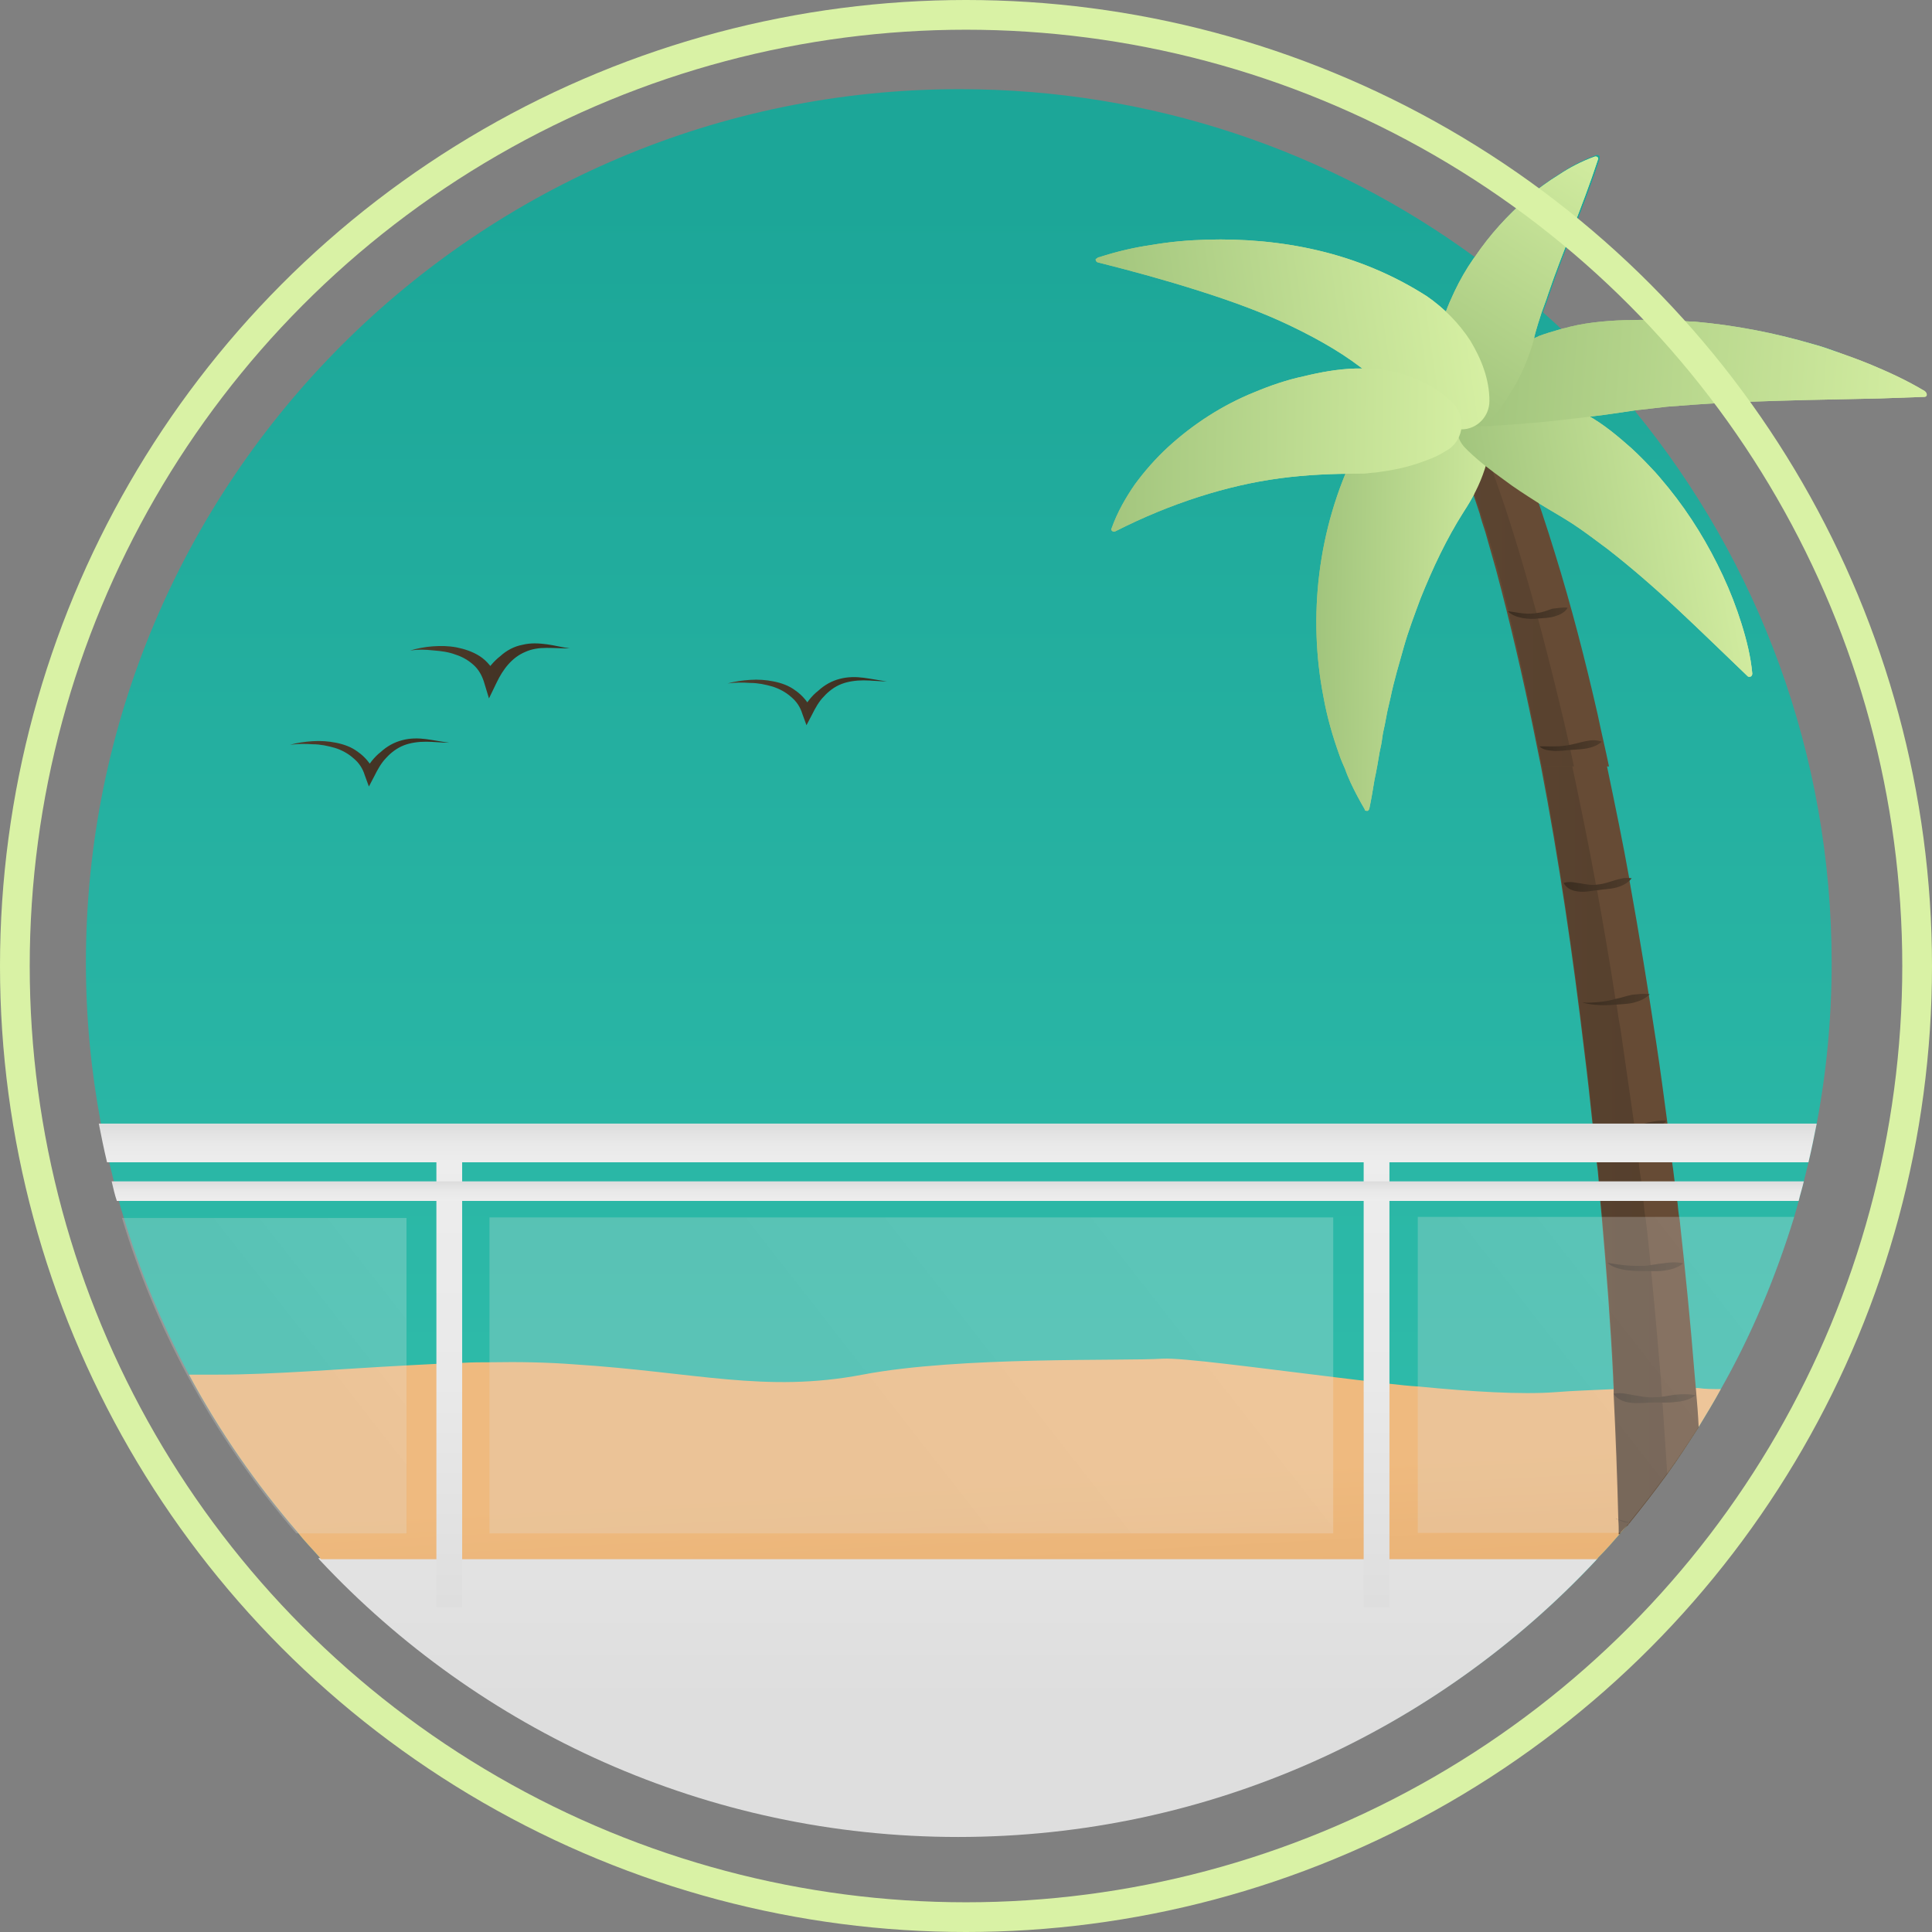 <svg width="65" height="65" viewBox="0 0 65 65" fill="none" xmlns="http://www.w3.org/2000/svg">
<rect x="0" y="0" width="65" height="65" fill="#808080" stroke="none"/>
<path d="M55 13.821C59.144 18.884 61.624 25.353 61.624 32.41C61.624 34.248 61.451 36.069 61.121 37.803C61.035 38.237 60.948 38.67 60.844 39.104C60.792 39.312 60.74 39.538 60.688 39.746C60.636 39.971 60.566 40.179 60.514 40.405C60.462 40.595 60.41 40.786 60.358 40.959C59.734 42.988 58.919 44.931 57.896 46.734C57.67 47.15 57.428 47.549 57.185 47.948C56.838 48.486 56.491 49.023 56.127 49.526C55.711 50.098 55.277 50.653 54.844 51.191C54.827 51.208 54.809 51.225 54.809 51.243C54.722 51.347 54.618 51.468 54.532 51.572C54.514 51.59 54.514 51.59 54.497 51.607C54.272 51.867 54.029 52.144 53.786 52.387C53.769 52.404 53.751 52.422 53.734 52.457C48.376 58.179 40.746 61.769 32.266 61.769C23.803 61.769 16.156 58.179 10.798 52.457C10.78 52.439 10.763 52.422 10.746 52.387C10.503 52.11 10.243 51.85 10.017 51.555C8.613 49.925 7.381 48.156 6.358 46.248C5.457 44.566 4.711 42.798 4.156 40.942C4.104 40.751 4.035 40.578 4 40.387C3.931 40.179 3.879 39.954 3.827 39.728C3.775 39.52 3.723 39.295 3.67 39.087C3.566 38.653 3.48 38.22 3.393 37.786C3.064 36.035 2.89 34.231 2.89 32.393C2.89 16.162 16.052 3 32.283 3C38.769 3 44.769 5.098 49.624 8.653C49.642 8.636 49.659 8.601 49.676 8.584C50.179 7.838 50.786 7.179 51.445 6.607C51.774 6.312 52.139 6.052 52.503 5.827C52.867 5.584 53.266 5.376 53.699 5.22C53.751 5.202 53.803 5.22 53.821 5.272C53.821 5.289 53.821 5.306 53.821 5.341C53.543 6.191 53.248 6.954 52.954 7.699C52.659 8.445 52.381 9.156 52.139 9.867C52.069 10.092 51.983 10.301 51.913 10.509C52.121 10.699 52.347 10.89 52.555 11.098C52.659 11.064 52.78 11.046 52.884 11.011C53.231 10.925 53.595 10.873 53.942 10.838C54.289 10.803 54.653 10.786 55 10.786C55.347 10.769 55.694 10.786 56.04 10.786L56.561 10.803C56.734 10.821 56.907 10.838 57.081 10.838C58.451 10.96 59.786 11.22 61.087 11.601C61.347 11.671 61.59 11.757 61.832 11.844L63.289 13.387C62.456 13.405 61.642 13.422 60.844 13.439C59.56 13.474 58.277 13.509 57.046 13.595L56.127 13.665C55.815 13.699 55.52 13.734 55.225 13.769C55.104 13.803 55.052 13.803 55 13.821Z" fill="url(#paint0_linear_643_1456)"/>
<path d="M53.751 52.422C53.734 52.439 53.717 52.456 53.699 52.491C48.341 58.214 40.711 61.803 32.231 61.803C23.769 61.803 16.121 58.214 10.763 52.491C10.746 52.474 10.728 52.456 10.711 52.422H53.751Z" fill="url(#paint1_linear_643_1456)"/>
<path d="M57.896 46.734C57.67 47.15 57.428 47.549 57.185 47.948C56.838 48.486 56.491 49.023 56.127 49.526C55.711 50.098 55.277 50.653 54.844 51.191C54.827 51.208 54.809 51.225 54.809 51.243C54.722 51.347 54.618 51.468 54.532 51.572C54.514 51.59 54.514 51.59 54.497 51.607C54.272 51.867 54.029 52.145 53.786 52.387C53.769 52.405 53.751 52.422 53.734 52.457H10.798C10.78 52.439 10.763 52.422 10.746 52.387C10.503 52.11 10.243 51.85 10.017 51.555C8.613 49.925 7.382 48.156 6.358 46.248C6.688 46.248 7.017 46.248 7.33 46.248C9.185 46.248 11.405 46.058 13.711 45.936C14.04 45.919 14.387 45.902 14.717 45.884C15.012 45.867 15.289 45.867 15.584 45.85C15.896 45.832 16.208 45.832 16.503 45.832C17.457 45.815 18.393 45.832 19.312 45.902C23.387 46.162 25.746 46.873 29.023 46.248C32.3 45.624 37.798 45.798 39.116 45.711C39.775 45.676 42.202 46.006 44.907 46.335C45.237 46.37 45.584 46.422 45.931 46.457C46.225 46.491 46.503 46.526 46.798 46.561C47.11 46.595 47.405 46.63 47.717 46.647C49.503 46.821 51.185 46.925 52.329 46.838C52.954 46.786 53.647 46.769 54.341 46.734C54.879 46.717 55.416 46.699 55.971 46.699C56.352 46.699 56.751 46.699 57.133 46.699C57.358 46.734 57.618 46.734 57.896 46.734Z" fill="url(#paint2_linear_643_1456)"/>
<path d="M54.497 51.59C54.48 51.607 54.48 51.607 54.462 51.624V51.59C54.462 51.433 54.462 51.295 54.445 51.139V51.121C54.41 49.717 54.358 48.329 54.289 46.925V46.907C54.289 46.873 54.289 46.821 54.289 46.769C54.289 46.63 54.272 46.474 54.272 46.335C54.185 44.549 54.046 42.746 53.89 40.959C53.873 40.769 53.855 40.578 53.838 40.404C53.821 40.196 53.803 39.971 53.786 39.746C53.769 39.538 53.751 39.312 53.717 39.104C53.682 38.705 53.63 38.306 53.595 37.907V37.89C53.595 37.855 53.595 37.821 53.578 37.803C53.491 36.988 53.404 36.173 53.3 35.358C52.919 32.15 52.451 28.942 51.844 25.786C51.757 25.352 51.67 24.919 51.584 24.503C51.22 22.717 50.803 20.931 50.335 19.179C50.214 18.746 50.092 18.329 49.971 17.896C49.902 17.688 49.832 17.48 49.78 17.272C49.711 17.064 49.642 16.855 49.572 16.647C49.486 16.387 49.399 16.127 49.295 15.867C49.243 15.711 49.191 15.572 49.139 15.416C49.069 15.243 49 15.069 48.931 14.896C48.861 14.705 48.775 14.514 48.688 14.324C48.653 14.237 48.618 14.15 48.584 14.063L49.017 13.855H49.035L49.191 13.786L49.347 13.717L50.092 13.37L50.162 13.335L50.248 13.3C50.248 13.318 50.248 13.318 50.266 13.335C50.318 13.457 50.37 13.561 50.422 13.682C50.439 13.699 50.439 13.717 50.457 13.751C50.509 13.855 50.543 13.96 50.595 14.063C50.647 14.168 50.682 14.272 50.734 14.376C51.011 15.017 51.254 15.659 51.48 16.3C51.549 16.491 51.618 16.699 51.688 16.89C51.688 16.907 51.705 16.907 51.705 16.925C51.757 17.081 51.809 17.237 51.861 17.393C51.931 17.584 51.983 17.792 52.052 17.983C52.121 18.208 52.191 18.433 52.26 18.659C52.815 20.462 53.283 22.266 53.699 24.104C53.838 24.694 53.959 25.266 54.081 25.855C54.341 27.104 54.601 28.352 54.827 29.618C54.827 29.636 54.827 29.636 54.827 29.653C55.156 31.474 55.451 33.295 55.728 35.115C55.867 36.035 55.988 36.954 56.11 37.873C56.162 38.306 56.214 38.74 56.266 39.173C56.3 39.381 56.318 39.607 56.352 39.815C56.387 40.023 56.404 40.248 56.439 40.474C56.457 40.665 56.474 40.855 56.509 41.029C56.699 42.763 56.873 44.48 57.011 46.214C57.029 46.404 57.046 46.595 57.063 46.803C57.098 47.202 57.133 47.618 57.15 48.017C56.803 48.555 56.457 49.092 56.092 49.595C55.676 50.167 55.243 50.722 54.809 51.26C54.792 51.277 54.775 51.295 54.775 51.312C54.688 51.364 54.584 51.485 54.497 51.59Z" fill="#664B35"/>
<path opacity="0.4" d="M54.462 51.624V51.59C54.462 51.434 54.462 51.295 54.462 51.139V51.121C54.428 49.717 54.376 48.33 54.306 46.925C54.306 46.925 54.306 46.907 54.306 46.89C54.306 46.855 54.306 46.803 54.306 46.751C54.306 46.595 54.289 46.457 54.289 46.301C54.202 44.514 54.063 42.728 53.907 40.942C53.89 40.751 53.873 40.561 53.855 40.387C53.838 40.162 53.821 39.954 53.803 39.728C53.786 39.52 53.769 39.295 53.734 39.087C53.699 38.688 53.665 38.289 53.613 37.907V37.89C53.613 37.855 53.613 37.821 53.595 37.786C53.509 36.971 53.422 36.156 53.318 35.341C52.936 32.133 52.468 28.925 51.879 25.769C51.844 25.561 51.792 25.353 51.757 25.145C51.705 24.919 51.67 24.694 51.618 24.468C51.254 22.665 50.838 20.896 50.37 19.145C50.127 18.295 49.884 17.445 49.59 16.613C49.59 16.595 49.572 16.561 49.555 16.526C49.486 16.318 49.416 16.127 49.347 15.919C49.347 15.902 49.347 15.902 49.329 15.884C49.26 15.694 49.191 15.486 49.104 15.295C49.052 15.156 49 15 48.931 14.861C48.861 14.671 48.775 14.48 48.688 14.289C48.653 14.202 48.618 14.116 48.584 14.029L49.017 13.821H49.035L49.208 13.734L49.347 13.665C49.416 13.838 49.486 14.012 49.555 14.185C49.572 14.22 49.59 14.254 49.607 14.306C49.607 14.324 49.624 14.341 49.624 14.358C49.676 14.48 49.728 14.601 49.763 14.723C49.85 14.948 49.936 15.174 50.023 15.399C50.04 15.468 50.075 15.538 50.092 15.607C50.11 15.676 50.144 15.746 50.162 15.815C50.214 15.954 50.266 16.11 50.318 16.266C50.352 16.37 50.404 16.491 50.439 16.595C50.491 16.752 50.543 16.89 50.595 17.046C50.682 17.306 50.751 17.549 50.838 17.809C50.89 17.983 50.942 18.174 50.994 18.347C51.011 18.416 51.046 18.503 51.063 18.572C51.115 18.746 51.167 18.919 51.22 19.11C51.237 19.197 51.272 19.283 51.289 19.353C51.341 19.526 51.393 19.717 51.445 19.89C51.514 20.15 51.584 20.41 51.653 20.653C51.67 20.705 51.688 20.757 51.705 20.827C51.705 20.844 51.722 20.861 51.722 20.879C51.809 21.191 51.896 21.503 51.965 21.815C52.052 22.145 52.139 22.474 52.208 22.803C52.26 23.046 52.329 23.289 52.381 23.532C52.434 23.775 52.503 24.017 52.555 24.26C52.624 24.52 52.676 24.798 52.746 25.075C52.763 25.127 52.763 25.197 52.78 25.249C52.815 25.439 52.867 25.613 52.902 25.803C53.179 27.121 53.457 28.457 53.699 29.792C53.717 29.844 53.717 29.913 53.734 29.965C53.959 31.197 54.168 32.428 54.358 33.659C54.376 33.711 54.376 33.78 54.393 33.832C54.428 34.075 54.462 34.335 54.514 34.578C54.67 35.653 54.827 36.746 54.983 37.838C54.983 37.873 54.983 37.907 55 37.942C55 38.012 55.017 38.064 55.017 38.133C55.052 38.462 55.104 38.809 55.139 39.139C55.156 39.347 55.191 39.572 55.225 39.78C55.243 39.988 55.277 40.214 55.295 40.439C55.312 40.63 55.329 40.821 55.364 40.994C55.434 41.532 55.486 42.069 55.538 42.607C55.538 42.676 55.555 42.746 55.555 42.798C55.676 44.012 55.78 45.243 55.884 46.457C55.884 46.561 55.902 46.665 55.902 46.786C55.902 46.873 55.919 46.959 55.919 47.046C55.919 47.116 55.919 47.185 55.936 47.237C55.988 48.017 56.04 48.798 56.092 49.578C55.676 50.15 55.243 50.705 54.809 51.243C54.792 51.26 54.775 51.277 54.775 51.295C54.688 51.399 54.584 51.52 54.497 51.624C54.48 51.607 54.48 51.607 54.462 51.624Z" fill="url(#paint3_linear_643_1456)"/>
<path d="M54.445 51.121C54.566 51.156 54.688 51.191 54.809 51.191C54.792 51.208 54.775 51.225 54.775 51.242C54.67 51.225 54.549 51.191 54.445 51.121C54.445 51.138 54.445 51.138 54.445 51.121C54.41 51.121 54.376 51.104 54.358 51.086C54.393 51.104 54.428 51.121 54.445 51.121Z" fill="url(#paint4_linear_643_1456)"/>
<path d="M57.046 46.942C56.838 47.098 56.612 47.15 56.37 47.167C56.127 47.202 55.901 47.185 55.659 47.185C55.416 47.185 55.191 47.219 54.948 47.202C54.722 47.185 54.445 47.133 54.289 46.89C54.566 46.838 54.757 46.907 54.983 46.942C55.208 46.977 55.433 47.029 55.659 47.011C55.884 47.011 56.11 46.959 56.335 46.925C56.56 46.907 56.786 46.89 57.046 46.942Z" fill="url(#paint5_linear_643_1456)"/>
<path d="M56.63 42.503C56.439 42.659 56.231 42.711 56.006 42.746C55.798 42.78 55.572 42.763 55.347 42.763C55.121 42.763 54.913 42.763 54.688 42.728C54.48 42.694 54.254 42.642 54.081 42.486C54.306 42.52 54.497 42.555 54.705 42.572C54.913 42.59 55.121 42.59 55.329 42.59C55.538 42.572 55.746 42.52 55.954 42.503C56.179 42.468 56.387 42.451 56.63 42.503Z" fill="url(#paint6_linear_643_1456)"/>
<path d="M56.075 37.699C55.919 37.873 55.711 37.959 55.503 38.029C55.295 38.081 55.069 38.098 54.844 38.115C54.618 38.133 54.41 38.15 54.185 38.115C53.959 38.081 53.734 38.029 53.578 37.873C53.803 37.907 53.994 37.942 54.202 37.959C54.41 37.977 54.618 37.959 54.826 37.925C55.035 37.89 55.225 37.821 55.433 37.769C55.642 37.734 55.832 37.682 56.075 37.699Z" fill="url(#paint7_linear_643_1456)"/>
<path d="M55.503 33.451C55.347 33.607 55.173 33.676 54.982 33.728C54.792 33.78 54.601 33.78 54.393 33.798C54.011 33.832 53.612 33.832 53.231 33.728C53.422 33.746 53.612 33.728 53.803 33.711C53.994 33.694 54.185 33.659 54.358 33.607C54.549 33.572 54.722 33.503 54.913 33.468C55.104 33.451 55.277 33.416 55.503 33.451Z" fill="url(#paint8_linear_643_1456)"/>
<path d="M54.896 29.549C54.757 29.723 54.566 29.809 54.376 29.861C54.185 29.913 53.977 29.913 53.769 29.948C53.561 29.965 53.37 30.017 53.162 30C52.954 29.983 52.728 29.931 52.607 29.705C52.85 29.636 53.006 29.705 53.197 29.723C53.37 29.757 53.578 29.792 53.769 29.757C53.96 29.74 54.15 29.671 54.324 29.618C54.497 29.566 54.67 29.514 54.896 29.549Z" fill="url(#paint9_linear_643_1456)"/>
<path d="M53.89 24.953C53.734 25.092 53.56 25.144 53.387 25.179C53.214 25.214 53.023 25.214 52.85 25.231C52.676 25.248 52.485 25.266 52.312 25.266C52.139 25.248 51.931 25.248 51.792 25.11C51.983 25.11 52.139 25.11 52.312 25.11C52.485 25.11 52.659 25.092 52.832 25.058C53.006 25.023 53.179 24.971 53.352 24.936C53.526 24.901 53.699 24.884 53.89 24.953Z" fill="url(#paint10_linear_643_1456)"/>
<path d="M52.745 20.445C52.641 20.619 52.468 20.688 52.295 20.74C52.121 20.792 51.948 20.792 51.757 20.809C51.584 20.827 51.393 20.827 51.219 20.792C51.046 20.757 50.873 20.705 50.734 20.567C50.925 20.584 51.063 20.619 51.237 20.636C51.393 20.653 51.566 20.653 51.74 20.619C51.913 20.601 52.069 20.532 52.225 20.48C52.399 20.462 52.555 20.428 52.745 20.445Z" fill="url(#paint11_linear_643_1456)"/>
<path d="M50.231 13.908C50.248 13.925 50.248 13.942 50.248 13.977C50.248 13.994 50.248 14.029 50.248 14.046V14.185C50.248 14.272 50.231 14.358 50.231 14.445C50.214 14.618 50.196 14.775 50.162 14.931C50.11 15.243 50.04 15.52 49.954 15.78C49.78 16.318 49.538 16.769 49.243 17.22C48.67 18.121 48.202 19.11 47.786 20.15C47.595 20.671 47.387 21.208 47.231 21.763C47.075 22.318 46.902 22.89 46.78 23.48C46.746 23.619 46.711 23.775 46.676 23.931C46.642 24.087 46.624 24.225 46.59 24.381C46.555 24.538 46.52 24.694 46.503 24.832C46.485 24.988 46.451 25.145 46.416 25.301C46.364 25.613 46.312 25.925 46.243 26.237C46.191 26.549 46.139 26.879 46.069 27.208C46.052 27.26 46.017 27.295 45.965 27.277C45.931 27.277 45.913 27.26 45.913 27.225C45.74 26.931 45.584 26.636 45.445 26.341C45.376 26.185 45.306 26.029 45.254 25.873C45.185 25.717 45.115 25.561 45.063 25.405C44.838 24.78 44.647 24.121 44.526 23.445C44.266 22.11 44.214 20.705 44.387 19.301C44.561 17.896 44.959 16.509 45.601 15.191C45.913 14.532 46.347 13.925 46.936 13.457C47.231 13.214 47.543 13.006 47.925 12.85C48.011 12.815 48.115 12.78 48.202 12.746C48.306 12.711 48.393 12.676 48.497 12.659C48.601 12.624 48.705 12.607 48.809 12.59L49.173 12.555C49.538 12.26 50.092 12.312 50.387 12.676C50.665 13.075 50.613 13.613 50.231 13.908Z" fill="url(#paint12_linear_643_1456)"/>
<path d="M49.676 13.439C50.318 13.214 50.994 13.231 51.636 13.318C52.277 13.439 52.884 13.665 53.422 13.977C53.977 14.289 54.445 14.688 54.896 15.087C55.121 15.295 55.329 15.503 55.538 15.728C55.746 15.936 55.936 16.179 56.127 16.405C56.873 17.324 57.48 18.329 57.965 19.37C58.208 19.89 58.416 20.428 58.59 20.983C58.763 21.538 58.902 22.092 58.954 22.665C58.954 22.717 58.919 22.769 58.867 22.769C58.832 22.769 58.815 22.769 58.798 22.751C57.983 21.971 57.202 21.208 56.422 20.48C55.642 19.751 54.861 19.075 54.081 18.468C53.682 18.173 53.3 17.878 52.902 17.618C52.503 17.358 52.087 17.133 51.705 16.89C51.324 16.647 50.942 16.405 50.578 16.127C50.196 15.85 49.815 15.572 49.399 15.173L49.312 15.087C48.931 14.723 48.913 14.098 49.295 13.717C49.399 13.561 49.538 13.491 49.676 13.439Z" fill="url(#paint13_linear_643_1456)"/>
<path d="M64.815 13.318C64.797 13.335 64.78 13.352 64.745 13.352C64.243 13.37 63.74 13.387 63.254 13.405C62.422 13.422 61.607 13.439 60.809 13.457C59.526 13.491 58.242 13.526 57.011 13.613L56.092 13.682C55.78 13.717 55.485 13.751 55.191 13.786C55.139 13.786 55.086 13.803 55.034 13.803C54.532 13.873 54.029 13.959 53.543 14.011C53.491 14.011 53.456 14.029 53.404 14.029C52.815 14.098 52.242 14.168 51.67 14.22C51.376 14.237 51.098 14.272 50.786 14.289C50.612 14.306 50.439 14.306 50.266 14.324C50.11 14.341 49.953 14.341 49.78 14.341H49.728C49.711 14.341 49.693 14.341 49.676 14.341C49.641 14.341 49.624 14.341 49.589 14.324C49.416 14.289 49.26 14.185 49.156 14.029C49.139 14.011 49.121 13.977 49.104 13.959C49.086 13.907 49.069 13.873 49.052 13.821C49.052 13.803 49.052 13.803 49.052 13.786C49.052 13.769 49.052 13.769 49.052 13.751C49.052 13.734 49.052 13.717 49.052 13.699C49.052 13.578 49.086 13.457 49.139 13.352C49.364 12.988 49.641 12.659 49.953 12.399C50.214 12.173 50.508 11.983 50.786 11.792C51.046 11.636 51.306 11.497 51.584 11.393C51.653 11.358 51.722 11.341 51.774 11.306C52 11.22 52.242 11.15 52.485 11.081C52.589 11.046 52.711 11.029 52.815 10.994C53.162 10.907 53.526 10.855 53.873 10.821C54.219 10.786 54.584 10.769 54.93 10.769C55.277 10.751 55.624 10.769 55.971 10.769L56.491 10.786C56.664 10.803 56.838 10.821 57.011 10.821C58.381 10.942 59.717 11.202 61.017 11.584C61.277 11.653 61.52 11.74 61.763 11.826C62.162 11.965 62.543 12.104 62.925 12.26C63.549 12.52 64.156 12.798 64.763 13.162C64.832 13.231 64.832 13.283 64.815 13.318Z" fill="url(#paint14_linear_643_1456)"/>
<path d="M53.769 5.341C53.491 6.191 53.197 6.954 52.902 7.717C52.607 8.463 52.329 9.174 52.087 9.885C52.017 10.11 51.931 10.318 51.861 10.526C51.827 10.648 51.775 10.786 51.74 10.908C51.688 11.081 51.636 11.255 51.601 11.428C51.566 11.584 51.514 11.74 51.462 11.879C51.358 12.191 51.22 12.486 51.064 12.798C50.977 12.954 50.89 13.11 50.786 13.266C50.699 13.405 50.613 13.543 50.491 13.717C50.474 13.752 50.439 13.786 50.405 13.838L50.335 13.925C50.301 13.96 50.283 13.994 50.249 14.029C50.127 14.15 49.954 14.22 49.78 14.237C49.711 14.237 49.642 14.237 49.59 14.22C49.486 14.203 49.399 14.168 49.312 14.098C49.295 14.081 49.26 14.064 49.243 14.046C49.208 14.012 49.156 13.977 49.121 13.925C49.104 13.908 49.087 13.873 49.052 13.856L49.035 13.838C48.948 13.752 48.879 13.648 48.827 13.543C48.67 13.283 48.566 12.989 48.497 12.711C48.497 12.694 48.48 12.677 48.48 12.659C48.358 12.156 48.376 11.636 48.462 11.168C48.497 10.942 48.566 10.717 48.636 10.509C48.722 10.266 48.827 10.041 48.931 9.815C49.121 9.416 49.33 9.052 49.572 8.705C49.59 8.688 49.607 8.653 49.624 8.636C50.127 7.89 50.734 7.231 51.393 6.659C51.722 6.364 52.087 6.104 52.451 5.879C52.815 5.636 53.214 5.428 53.647 5.272C53.699 5.255 53.751 5.272 53.769 5.324C53.769 5.289 53.769 5.324 53.769 5.341Z" fill="url(#paint15_linear_643_1456)"/>
<path d="M36.983 8.653C37.572 8.462 38.162 8.324 38.769 8.237C39.376 8.133 39.982 8.081 40.607 8.063C41.838 8.029 43.104 8.133 44.352 8.428C45.601 8.722 46.849 9.225 48.011 9.971C48.584 10.37 49.087 10.873 49.468 11.462C49.832 12.069 50.11 12.745 50.11 13.491C50.11 14.011 49.693 14.445 49.173 14.445C49.017 14.445 48.878 14.41 48.74 14.341L48.618 14.289C48.046 14.011 47.647 13.717 47.231 13.439C46.815 13.162 46.451 12.884 46.069 12.589C45.324 11.965 44.422 11.445 43.451 10.977C42.48 10.508 41.422 10.127 40.329 9.78C39.237 9.433 38.11 9.121 36.93 8.826C36.878 8.809 36.861 8.757 36.861 8.722C36.93 8.67 36.948 8.653 36.983 8.653Z" fill="url(#paint16_linear_643_1456)"/>
<path d="M37.399 17.774C37.59 17.237 37.867 16.751 38.179 16.3C38.509 15.85 38.89 15.416 39.306 15.035C40.139 14.272 41.127 13.63 42.202 13.196C42.74 12.971 43.295 12.78 43.867 12.659C44.439 12.52 45.011 12.416 45.601 12.399C45.74 12.399 45.896 12.399 46.035 12.399C46.173 12.399 46.329 12.416 46.468 12.433C46.763 12.468 47.04 12.537 47.318 12.624C47.873 12.815 48.41 13.092 48.879 13.561C49.277 13.959 49.277 14.618 48.861 15.017C48.809 15.069 48.74 15.121 48.67 15.156L48.584 15.208C48.306 15.381 48.046 15.468 47.803 15.555C47.561 15.642 47.318 15.711 47.075 15.763C46.85 15.815 46.607 15.85 46.381 15.884C46.277 15.902 46.156 15.902 46.052 15.919C45.948 15.936 45.827 15.936 45.722 15.936C44.838 15.936 43.954 15.971 43.052 16.092C42.15 16.214 41.248 16.422 40.329 16.717C39.41 17.012 38.474 17.393 37.52 17.878C37.468 17.896 37.416 17.878 37.399 17.844C37.381 17.826 37.381 17.792 37.399 17.774Z" fill="url(#paint17_linear_643_1456)"/>
<path opacity="0.25" d="M60.358 40.959C59.734 42.988 58.919 44.93 57.896 46.734C57.67 47.15 57.428 47.549 57.185 47.948C56.838 48.485 56.491 49.023 56.127 49.526C55.711 50.098 55.278 50.653 54.844 51.191C54.827 51.208 54.809 51.225 54.809 51.242C54.723 51.347 54.618 51.468 54.532 51.572H47.7V40.942H60.358V40.959Z" fill="url(#paint18_linear_643_1456)"/>
<path opacity="0.25" d="M44.855 40.959H16.468V51.589H44.855V40.959Z" fill="url(#paint19_linear_643_1456)"/>
<path opacity="0.25" d="M13.677 40.959V51.589H9.966C8.561 49.959 7.33 48.191 6.307 46.283C5.405 44.601 4.659 42.832 4.104 40.977H13.677V40.959Z" fill="url(#paint20_linear_643_1456)"/>
<path d="M15.549 38.497H14.682V54.069H15.549V38.497Z" fill="url(#paint21_linear_643_1456)"/>
<path d="M46.746 38.497H45.879V54.069H46.746V38.497Z" fill="url(#paint22_linear_643_1456)"/>
<path d="M61.121 37.803C61.035 38.237 60.948 38.67 60.844 39.104H3.601C3.497 38.67 3.41 38.237 3.324 37.803H61.121Z" fill="url(#paint23_linear_643_1456)"/>
<path d="M60.688 39.745C60.636 39.971 60.566 40.179 60.514 40.404H3.931C3.861 40.196 3.809 39.971 3.757 39.745H60.688Z" fill="url(#paint24_linear_643_1456)"/>
<path d="M9.757 25.058C10 24.988 10.26 24.954 10.52 24.936C10.78 24.919 11.04 24.936 11.301 24.988C11.561 25.04 11.821 25.127 12.046 25.3C12.272 25.457 12.463 25.682 12.584 25.942L12.272 25.925C12.428 25.699 12.584 25.474 12.809 25.3C13.017 25.11 13.26 24.971 13.538 24.902C13.798 24.832 14.075 24.832 14.335 24.867C14.595 24.902 14.856 24.954 15.116 24.988C14.856 24.988 14.595 24.954 14.335 24.954C14.075 24.954 13.815 24.988 13.59 25.075C13.364 25.162 13.156 25.318 13 25.491C12.827 25.665 12.705 25.89 12.601 26.098L12.411 26.462L12.272 26.081C12.202 25.855 12.081 25.665 11.89 25.509C11.717 25.353 11.491 25.231 11.266 25.162C11.023 25.093 10.78 25.04 10.52 25.04C10.277 25.023 10.017 25.023 9.757 25.058Z" fill="url(#paint25_linear_643_1456)"/>
<path d="M24.48 22.994C24.723 22.925 24.983 22.89 25.243 22.873C25.503 22.855 25.763 22.873 26.023 22.925C26.283 22.977 26.543 23.064 26.769 23.237C26.994 23.393 27.185 23.619 27.306 23.879L26.994 23.861C27.15 23.636 27.306 23.41 27.532 23.237C27.74 23.046 27.983 22.907 28.26 22.838C28.52 22.769 28.798 22.769 29.058 22.803C29.318 22.838 29.578 22.89 29.838 22.925C29.578 22.925 29.318 22.89 29.058 22.89C28.798 22.89 28.538 22.925 28.312 23.012C28.087 23.098 27.879 23.254 27.723 23.428C27.549 23.601 27.428 23.827 27.324 24.035L27.133 24.399L26.994 24.017C26.925 23.792 26.803 23.601 26.613 23.445C26.439 23.289 26.214 23.168 25.988 23.098C25.746 23.029 25.503 22.977 25.243 22.977C25 22.96 24.74 22.959 24.48 22.994Z" fill="url(#paint26_linear_643_1456)"/>
<path d="M13.798 21.884C14.04 21.815 14.3 21.763 14.561 21.745C14.821 21.728 15.081 21.728 15.358 21.78C15.618 21.832 15.896 21.919 16.139 22.075C16.381 22.231 16.572 22.474 16.711 22.734L16.277 22.699C16.433 22.474 16.607 22.248 16.832 22.075C17.04 21.884 17.3 21.745 17.578 21.694C17.855 21.624 18.133 21.642 18.393 21.676C18.653 21.711 18.913 21.78 19.173 21.815C18.913 21.815 18.653 21.797 18.393 21.797C18.133 21.797 17.89 21.832 17.665 21.936C17.214 22.127 16.919 22.526 16.711 22.959L16.451 23.497L16.277 22.925C16.208 22.717 16.104 22.526 15.931 22.37C15.757 22.214 15.549 22.092 15.324 22.023C15.098 21.936 14.838 21.902 14.595 21.884C14.3 21.85 14.058 21.85 13.798 21.884Z" fill="url(#paint27_linear_643_1456)"/>
<path d="M51.618 24.485C51.705 24.919 51.792 25.352 51.879 25.786H54.133C54.011 25.197 53.873 24.624 53.751 24.035C53.335 22.214 52.867 20.393 52.312 18.607C51.757 16.803 51.133 15.017 50.3 13.283L48.618 14.063C49.329 15.694 49.902 17.41 50.37 19.162C50.838 20.913 51.254 22.699 51.618 24.485Z" fill="#664B35"/>
<path opacity="0.4" d="M51.618 24.486C51.705 24.919 51.792 25.353 51.879 25.786H52.954C52.746 24.78 52.503 23.792 52.26 22.803C51.775 20.861 51.254 18.936 50.63 17.046C50.248 15.919 49.85 14.792 49.381 13.682L48.618 14.046C49.329 15.676 49.902 17.393 50.387 19.145C50.855 20.896 51.254 22.682 51.618 24.486Z" fill="url(#paint28_linear_643_1456)"/>
<path d="M53.89 24.953C53.734 25.092 53.56 25.144 53.387 25.179C53.214 25.214 53.023 25.214 52.85 25.231C52.676 25.248 52.485 25.266 52.312 25.266C52.139 25.248 51.931 25.248 51.792 25.11C51.983 25.11 52.139 25.11 52.312 25.11C52.485 25.11 52.659 25.092 52.832 25.058C53.006 25.023 53.179 24.971 53.352 24.936C53.526 24.901 53.699 24.884 53.89 24.953Z" fill="url(#paint29_linear_643_1456)"/>
<path d="M52.745 20.445C52.641 20.619 52.468 20.688 52.295 20.74C52.121 20.792 51.948 20.792 51.757 20.809C51.584 20.827 51.393 20.827 51.219 20.792C51.046 20.757 50.873 20.705 50.734 20.567C50.925 20.584 51.063 20.619 51.237 20.636C51.393 20.653 51.566 20.653 51.74 20.619C51.913 20.601 52.069 20.532 52.225 20.48C52.399 20.462 52.555 20.428 52.745 20.445Z" fill="url(#paint30_linear_643_1456)"/>
<path d="M50.231 13.908C50.248 13.925 50.248 13.942 50.248 13.977C50.248 13.994 50.248 14.029 50.248 14.046V14.185C50.248 14.272 50.231 14.358 50.231 14.445C50.214 14.618 50.196 14.775 50.162 14.931C50.11 15.243 50.04 15.52 49.954 15.78C49.78 16.318 49.538 16.769 49.243 17.22C48.67 18.121 48.202 19.11 47.786 20.15C47.595 20.671 47.387 21.208 47.231 21.763C47.075 22.318 46.902 22.89 46.78 23.48C46.746 23.619 46.711 23.775 46.676 23.931C46.642 24.087 46.624 24.225 46.59 24.381C46.555 24.538 46.52 24.694 46.503 24.832C46.485 24.988 46.451 25.145 46.416 25.301C46.364 25.613 46.312 25.925 46.243 26.237C46.191 26.549 46.139 26.879 46.069 27.208C46.052 27.26 46.017 27.295 45.965 27.277C45.931 27.277 45.913 27.26 45.913 27.225C45.74 26.931 45.584 26.636 45.445 26.341C45.376 26.185 45.306 26.029 45.254 25.873C45.185 25.717 45.115 25.561 45.063 25.405C44.838 24.78 44.647 24.121 44.526 23.445C44.266 22.11 44.214 20.705 44.387 19.301C44.561 17.896 44.959 16.509 45.601 15.191C45.913 14.532 46.347 13.925 46.936 13.457C47.231 13.214 47.543 13.006 47.925 12.85C48.011 12.815 48.115 12.78 48.202 12.746C48.306 12.711 48.393 12.676 48.497 12.659C48.601 12.624 48.705 12.607 48.809 12.59L49.173 12.555C49.538 12.26 50.092 12.312 50.387 12.676C50.665 13.075 50.613 13.613 50.231 13.908Z" fill="url(#paint31_linear_643_1456)"/>
<path d="M49.676 13.439C50.318 13.214 50.994 13.231 51.636 13.318C52.277 13.439 52.884 13.665 53.422 13.977C53.977 14.289 54.445 14.688 54.896 15.087C55.121 15.295 55.329 15.503 55.538 15.728C55.746 15.936 55.936 16.179 56.127 16.405C56.873 17.324 57.48 18.329 57.965 19.37C58.208 19.89 58.416 20.428 58.59 20.983C58.763 21.538 58.902 22.092 58.954 22.665C58.954 22.717 58.919 22.769 58.867 22.769C58.832 22.769 58.815 22.769 58.798 22.751C57.983 21.971 57.202 21.208 56.422 20.48C55.642 19.751 54.861 19.075 54.081 18.468C53.682 18.173 53.3 17.878 52.902 17.618C52.503 17.358 52.087 17.133 51.705 16.89C51.324 16.647 50.942 16.405 50.578 16.127C50.196 15.85 49.815 15.572 49.399 15.173L49.312 15.087C48.931 14.723 48.913 14.098 49.295 13.717C49.399 13.561 49.538 13.491 49.676 13.439Z" fill="url(#paint32_linear_643_1456)"/>
<path d="M64.815 13.318C64.797 13.335 64.78 13.352 64.745 13.352C64.243 13.37 63.74 13.387 63.254 13.405C62.422 13.422 61.607 13.439 60.809 13.457C59.526 13.491 58.242 13.526 57.011 13.613L56.092 13.682C55.78 13.717 55.485 13.751 55.191 13.786C55.139 13.786 55.086 13.803 55.034 13.803C54.532 13.873 54.029 13.959 53.543 14.011C53.491 14.011 53.456 14.029 53.404 14.029C52.815 14.098 52.242 14.168 51.67 14.22C51.376 14.237 51.098 14.272 50.786 14.289C50.612 14.306 50.439 14.306 50.266 14.324C50.11 14.341 49.953 14.341 49.78 14.341H49.728C49.711 14.341 49.693 14.341 49.676 14.341C49.641 14.341 49.624 14.341 49.589 14.324C49.416 14.289 49.26 14.185 49.156 14.029C49.139 14.011 49.121 13.977 49.104 13.959C49.086 13.907 49.069 13.873 49.052 13.821C49.052 13.803 49.052 13.803 49.052 13.786C49.052 13.769 49.052 13.769 49.052 13.751C49.052 13.734 49.052 13.717 49.052 13.699C49.052 13.578 49.086 13.457 49.139 13.352C49.364 12.988 49.641 12.659 49.953 12.399C50.214 12.173 50.508 11.983 50.786 11.792C51.046 11.636 51.306 11.497 51.584 11.393C51.653 11.358 51.722 11.341 51.774 11.306C52 11.22 52.242 11.15 52.485 11.081C52.589 11.046 52.711 11.029 52.815 10.994C53.162 10.907 53.526 10.855 53.873 10.821C54.219 10.786 54.584 10.769 54.93 10.769C55.277 10.751 55.624 10.769 55.971 10.769L56.491 10.786C56.664 10.803 56.838 10.821 57.011 10.821C58.381 10.942 59.717 11.202 61.017 11.584C61.277 11.653 61.52 11.74 61.763 11.826C62.162 11.965 62.543 12.104 62.925 12.26C63.549 12.52 64.156 12.798 64.763 13.162C64.832 13.231 64.832 13.283 64.815 13.318Z" fill="url(#paint33_linear_643_1456)"/>
<path d="M53.769 5.341C53.491 6.191 53.197 6.954 52.902 7.717C52.607 8.463 52.329 9.174 52.087 9.885C52.017 10.11 51.931 10.318 51.861 10.526C51.827 10.648 51.775 10.786 51.74 10.908C51.688 11.081 51.636 11.255 51.601 11.428C51.566 11.584 51.514 11.74 51.462 11.879C51.358 12.191 51.22 12.486 51.064 12.798C50.977 12.954 50.89 13.11 50.786 13.266C50.699 13.405 50.613 13.543 50.491 13.717C50.474 13.752 50.439 13.786 50.405 13.838L50.335 13.925C50.301 13.96 50.283 13.994 50.249 14.029C50.127 14.15 49.954 14.22 49.78 14.237C49.711 14.237 49.642 14.237 49.59 14.22C49.486 14.203 49.399 14.168 49.312 14.098C49.295 14.081 49.26 14.064 49.243 14.046C49.208 14.012 49.156 13.977 49.121 13.925C49.104 13.908 49.087 13.873 49.052 13.856L49.035 13.838C48.948 13.752 48.879 13.648 48.827 13.543C48.67 13.283 48.566 12.989 48.497 12.711C48.497 12.694 48.48 12.677 48.48 12.659C48.358 12.156 48.376 11.636 48.462 11.168C48.497 10.942 48.566 10.717 48.636 10.509C48.722 10.266 48.827 10.041 48.931 9.815C49.121 9.416 49.33 9.052 49.572 8.705C49.59 8.688 49.607 8.653 49.624 8.636C50.127 7.89 50.734 7.231 51.393 6.659C51.722 6.364 52.087 6.104 52.451 5.879C52.815 5.636 53.214 5.428 53.647 5.272C53.699 5.255 53.751 5.272 53.769 5.324C53.769 5.289 53.769 5.324 53.769 5.341Z" fill="url(#paint34_linear_643_1456)"/>
<path d="M36.983 8.653C37.572 8.462 38.162 8.324 38.769 8.237C39.376 8.133 39.982 8.081 40.607 8.063C41.838 8.029 43.104 8.133 44.352 8.428C45.601 8.722 46.849 9.225 48.011 9.971C48.584 10.37 49.087 10.873 49.468 11.462C49.832 12.069 50.11 12.745 50.11 13.491C50.11 14.011 49.693 14.445 49.173 14.445C49.017 14.445 48.878 14.41 48.74 14.341L48.618 14.289C48.046 14.011 47.647 13.717 47.231 13.439C46.815 13.162 46.451 12.884 46.069 12.589C45.324 11.965 44.422 11.445 43.451 10.977C42.48 10.508 41.422 10.127 40.329 9.78C39.237 9.433 38.11 9.121 36.93 8.826C36.878 8.809 36.861 8.757 36.861 8.722C36.93 8.67 36.948 8.653 36.983 8.653Z" fill="url(#paint35_linear_643_1456)"/>
<path d="M37.399 17.774C37.59 17.237 37.867 16.751 38.179 16.3C38.509 15.85 38.89 15.416 39.306 15.035C40.139 14.272 41.127 13.63 42.202 13.196C42.74 12.971 43.295 12.78 43.867 12.659C44.439 12.52 45.011 12.416 45.601 12.399C45.74 12.399 45.896 12.399 46.035 12.399C46.173 12.399 46.329 12.416 46.468 12.433C46.763 12.468 47.04 12.537 47.318 12.624C47.873 12.815 48.41 13.092 48.879 13.561C49.277 13.959 49.277 14.618 48.861 15.017C48.809 15.069 48.74 15.121 48.67 15.156L48.584 15.208C48.306 15.381 48.046 15.468 47.803 15.555C47.561 15.642 47.318 15.711 47.075 15.763C46.85 15.815 46.607 15.85 46.381 15.884C46.277 15.902 46.156 15.902 46.052 15.919C45.948 15.936 45.827 15.936 45.722 15.936C44.838 15.936 43.954 15.971 43.052 16.092C42.15 16.214 41.248 16.422 40.329 16.717C39.41 17.012 38.474 17.393 37.52 17.878C37.468 17.896 37.416 17.878 37.399 17.844C37.381 17.826 37.381 17.792 37.399 17.774Z" fill="url(#paint36_linear_643_1456)"/>
<circle cx="32.5" cy="32.5" r="32" stroke="#D9F2A5"/>
<defs>
<linearGradient id="paint0_linear_643_1456" x1="33.039" y1="61.469" x2="33.039" y2="6.624" gradientUnits="userSpaceOnUse">
<stop stop-color="#34C2AF"/>
<stop offset="1" stop-color="#1CA698"/>
</linearGradient>
<linearGradient id="paint1_linear_643_1456" x1="32.229" y1="32.612" x2="32.229" y2="57.414" gradientUnits="userSpaceOnUse">
<stop stop-color="#EDEDED"/>
<stop offset="0.514" stop-color="#E9E9E9"/>
<stop offset="0.996" stop-color="#DEDEDE"/>
</linearGradient>
<linearGradient id="paint2_linear_643_1456" x1="32.285" y1="49.885" x2="32.965" y2="62.462" gradientUnits="userSpaceOnUse">
<stop stop-color="#EFBA7F"/>
<stop offset="1" stop-color="#DEA464"/>
</linearGradient>
<linearGradient id="paint3_linear_643_1456" x1="48.608" y1="32.653" x2="56.109" y2="32.653" gradientUnits="userSpaceOnUse">
<stop stop-color="#4F3C2B"/>
<stop offset="1" stop-color="#3B2D20"/>
</linearGradient>
<linearGradient id="paint4_linear_643_1456" x1="54.823" y1="51.178" x2="54.356" y2="51.17" gradientUnits="userSpaceOnUse">
<stop stop-color="#4F3C2B"/>
<stop offset="1" stop-color="#3B2D20"/>
</linearGradient>
<linearGradient id="paint5_linear_643_1456" x1="57.067" y1="47.09" x2="54.227" y2="47.046" gradientUnits="userSpaceOnUse">
<stop stop-color="#4F3C2B"/>
<stop offset="1" stop-color="#3B2D20"/>
</linearGradient>
<linearGradient id="paint6_linear_643_1456" x1="56.654" y1="42.633" x2="54.04" y2="42.592" gradientUnits="userSpaceOnUse">
<stop stop-color="#4F3C2B"/>
<stop offset="1" stop-color="#3B2D20"/>
</linearGradient>
<linearGradient id="paint7_linear_643_1456" x1="56.119" y1="37.937" x2="53.524" y2="37.896" gradientUnits="userSpaceOnUse">
<stop stop-color="#4F3C2B"/>
<stop offset="1" stop-color="#3B2D20"/>
</linearGradient>
<linearGradient id="paint8_linear_643_1456" x1="55.536" y1="33.641" x2="53.214" y2="33.605" gradientUnits="userSpaceOnUse">
<stop stop-color="#4F3C2B"/>
<stop offset="1" stop-color="#3B2D20"/>
</linearGradient>
<linearGradient id="paint9_linear_643_1456" x1="54.95" y1="29.781" x2="52.54" y2="29.743" gradientUnits="userSpaceOnUse">
<stop stop-color="#4F3C2B"/>
<stop offset="1" stop-color="#3B2D20"/>
</linearGradient>
<linearGradient id="paint10_linear_643_1456" x1="53.92" y1="25.093" x2="51.75" y2="25.059" gradientUnits="userSpaceOnUse">
<stop stop-color="#4F3C2B"/>
<stop offset="1" stop-color="#3B2D20"/>
</linearGradient>
<linearGradient id="paint11_linear_643_1456" x1="52.804" y1="20.645" x2="50.707" y2="20.613" gradientUnits="userSpaceOnUse">
<stop stop-color="#4F3C2B"/>
<stop offset="1" stop-color="#3B2D20"/>
</linearGradient>
<linearGradient id="paint12_linear_643_1456" x1="51.69" y1="19.897" x2="43.589" y2="19.771" gradientUnits="userSpaceOnUse">
<stop stop-color="#D9F2A5"/>
<stop offset="1" stop-color="#9CC079"/>
</linearGradient>
<linearGradient id="paint13_linear_643_1456" x1="59.695" y1="17.215" x2="48.611" y2="18.983" gradientUnits="userSpaceOnUse">
<stop stop-color="#D9F2A5"/>
<stop offset="1" stop-color="#9CC079"/>
</linearGradient>
<linearGradient id="paint14_linear_643_1456" x1="66.284" y1="13.599" x2="48.022" y2="12.211" gradientUnits="userSpaceOnUse">
<stop stop-color="#D9F2A5"/>
<stop offset="1" stop-color="#9CC079"/>
</linearGradient>
<linearGradient id="paint15_linear_643_1456" x1="54.535" y1="3.982" x2="47.927" y2="14.555" gradientUnits="userSpaceOnUse">
<stop stop-color="#D9F2A5"/>
<stop offset="1" stop-color="#9CC079"/>
</linearGradient>
<linearGradient id="paint16_linear_643_1456" x1="50.512" y1="10.383" x2="35.911" y2="12.506" gradientUnits="userSpaceOnUse">
<stop stop-color="#D9F2A5"/>
<stop offset="1" stop-color="#9CC079"/>
</linearGradient>
<linearGradient id="paint17_linear_643_1456" x1="50.475" y1="15.268" x2="35.735" y2="15.039" gradientUnits="userSpaceOnUse">
<stop stop-color="#D9F2A5"/>
<stop offset="1" stop-color="#9CC079"/>
</linearGradient>
<linearGradient id="paint18_linear_643_1456" x1="60.178" y1="39.167" x2="50.688" y2="46.578" gradientUnits="userSpaceOnUse">
<stop stop-color="#EDEDED"/>
<stop offset="0.514" stop-color="#E9E9E9"/>
<stop offset="0.996" stop-color="#DEDEDE"/>
</linearGradient>
<linearGradient id="paint19_linear_643_1456" x1="43.398" y1="36.336" x2="26.809" y2="49.291" gradientUnits="userSpaceOnUse">
<stop stop-color="#EDEDED"/>
<stop offset="0.514" stop-color="#E9E9E9"/>
<stop offset="0.996" stop-color="#DEDEDE"/>
</linearGradient>
<linearGradient id="paint20_linear_643_1456" x1="14.879" y1="41.6" x2="9.43" y2="45.855" gradientUnits="userSpaceOnUse">
<stop stop-color="#EDEDED"/>
<stop offset="0.514" stop-color="#E9E9E9"/>
<stop offset="0.996" stop-color="#DEDEDE"/>
</linearGradient>
<linearGradient id="paint21_linear_643_1456" x1="15.116" y1="38.49" x2="15.116" y2="54.063" gradientUnits="userSpaceOnUse">
<stop stop-color="#EDEDED"/>
<stop offset="0.514" stop-color="#E9E9E9"/>
<stop offset="0.996" stop-color="#DEDEDE"/>
</linearGradient>
<linearGradient id="paint22_linear_643_1456" x1="46.315" y1="38.49" x2="46.315" y2="54.063" gradientUnits="userSpaceOnUse">
<stop stop-color="#EDEDED"/>
<stop offset="0.514" stop-color="#E9E9E9"/>
<stop offset="0.996" stop-color="#DEDEDE"/>
</linearGradient>
<linearGradient id="paint23_linear_643_1456" x1="32.229" y1="39.096" x2="32.229" y2="37.88" gradientUnits="userSpaceOnUse">
<stop stop-color="#EDEDED"/>
<stop offset="0.514" stop-color="#E9E9E9"/>
<stop offset="0.996" stop-color="#DEDEDE"/>
</linearGradient>
<linearGradient id="paint24_linear_643_1456" x1="32.229" y1="40.397" x2="32.229" y2="39.789" gradientUnits="userSpaceOnUse">
<stop stop-color="#EDEDED"/>
<stop offset="0.514" stop-color="#E9E9E9"/>
<stop offset="0.996" stop-color="#DEDEDE"/>
</linearGradient>
<linearGradient id="paint25_linear_643_1456" x1="9.722" y1="25.651" x2="15.123" y2="25.651" gradientUnits="userSpaceOnUse">
<stop stop-color="#4F3C2B"/>
<stop offset="1" stop-color="#3B2D20"/>
</linearGradient>
<linearGradient id="paint26_linear_643_1456" x1="24.441" y1="23.583" x2="29.842" y2="23.583" gradientUnits="userSpaceOnUse">
<stop stop-color="#4F3C2B"/>
<stop offset="1" stop-color="#3B2D20"/>
</linearGradient>
<linearGradient id="paint27_linear_643_1456" x1="13.741" y1="22.567" x2="19.158" y2="22.567" gradientUnits="userSpaceOnUse">
<stop stop-color="#4F3C2B"/>
<stop offset="1" stop-color="#3B2D20"/>
</linearGradient>
<linearGradient id="paint28_linear_643_1456" x1="48.607" y1="19.733" x2="56.291" y2="19.733" gradientUnits="userSpaceOnUse">
<stop stop-color="#4F3C2B"/>
<stop offset="1" stop-color="#3B2D20"/>
</linearGradient>
<linearGradient id="paint29_linear_643_1456" x1="53.92" y1="25.093" x2="51.75" y2="25.059" gradientUnits="userSpaceOnUse">
<stop stop-color="#4F3C2B"/>
<stop offset="1" stop-color="#3B2D20"/>
</linearGradient>
<linearGradient id="paint30_linear_643_1456" x1="52.804" y1="20.645" x2="50.707" y2="20.613" gradientUnits="userSpaceOnUse">
<stop stop-color="#4F3C2B"/>
<stop offset="1" stop-color="#3B2D20"/>
</linearGradient>
<linearGradient id="paint31_linear_643_1456" x1="51.69" y1="19.897" x2="43.589" y2="19.771" gradientUnits="userSpaceOnUse">
<stop stop-color="#D9F2A5"/>
<stop offset="1" stop-color="#9CC079"/>
</linearGradient>
<linearGradient id="paint32_linear_643_1456" x1="59.695" y1="17.215" x2="48.611" y2="18.983" gradientUnits="userSpaceOnUse">
<stop stop-color="#D9F2A5"/>
<stop offset="1" stop-color="#9CC079"/>
</linearGradient>
<linearGradient id="paint33_linear_643_1456" x1="66.284" y1="13.599" x2="48.022" y2="12.211" gradientUnits="userSpaceOnUse">
<stop stop-color="#D9F2A5"/>
<stop offset="1" stop-color="#9CC079"/>
</linearGradient>
<linearGradient id="paint34_linear_643_1456" x1="54.535" y1="3.982" x2="47.927" y2="14.555" gradientUnits="userSpaceOnUse">
<stop stop-color="#D9F2A5"/>
<stop offset="1" stop-color="#9CC079"/>
</linearGradient>
<linearGradient id="paint35_linear_643_1456" x1="50.512" y1="10.383" x2="35.911" y2="12.506" gradientUnits="userSpaceOnUse">
<stop stop-color="#D9F2A5"/>
<stop offset="1" stop-color="#9CC079"/>
</linearGradient>
<linearGradient id="paint36_linear_643_1456" x1="50.475" y1="15.268" x2="35.735" y2="15.039" gradientUnits="userSpaceOnUse">
<stop stop-color="#D9F2A5"/>
<stop offset="1" stop-color="#9CC079"/>
</linearGradient>
</defs>
</svg>
